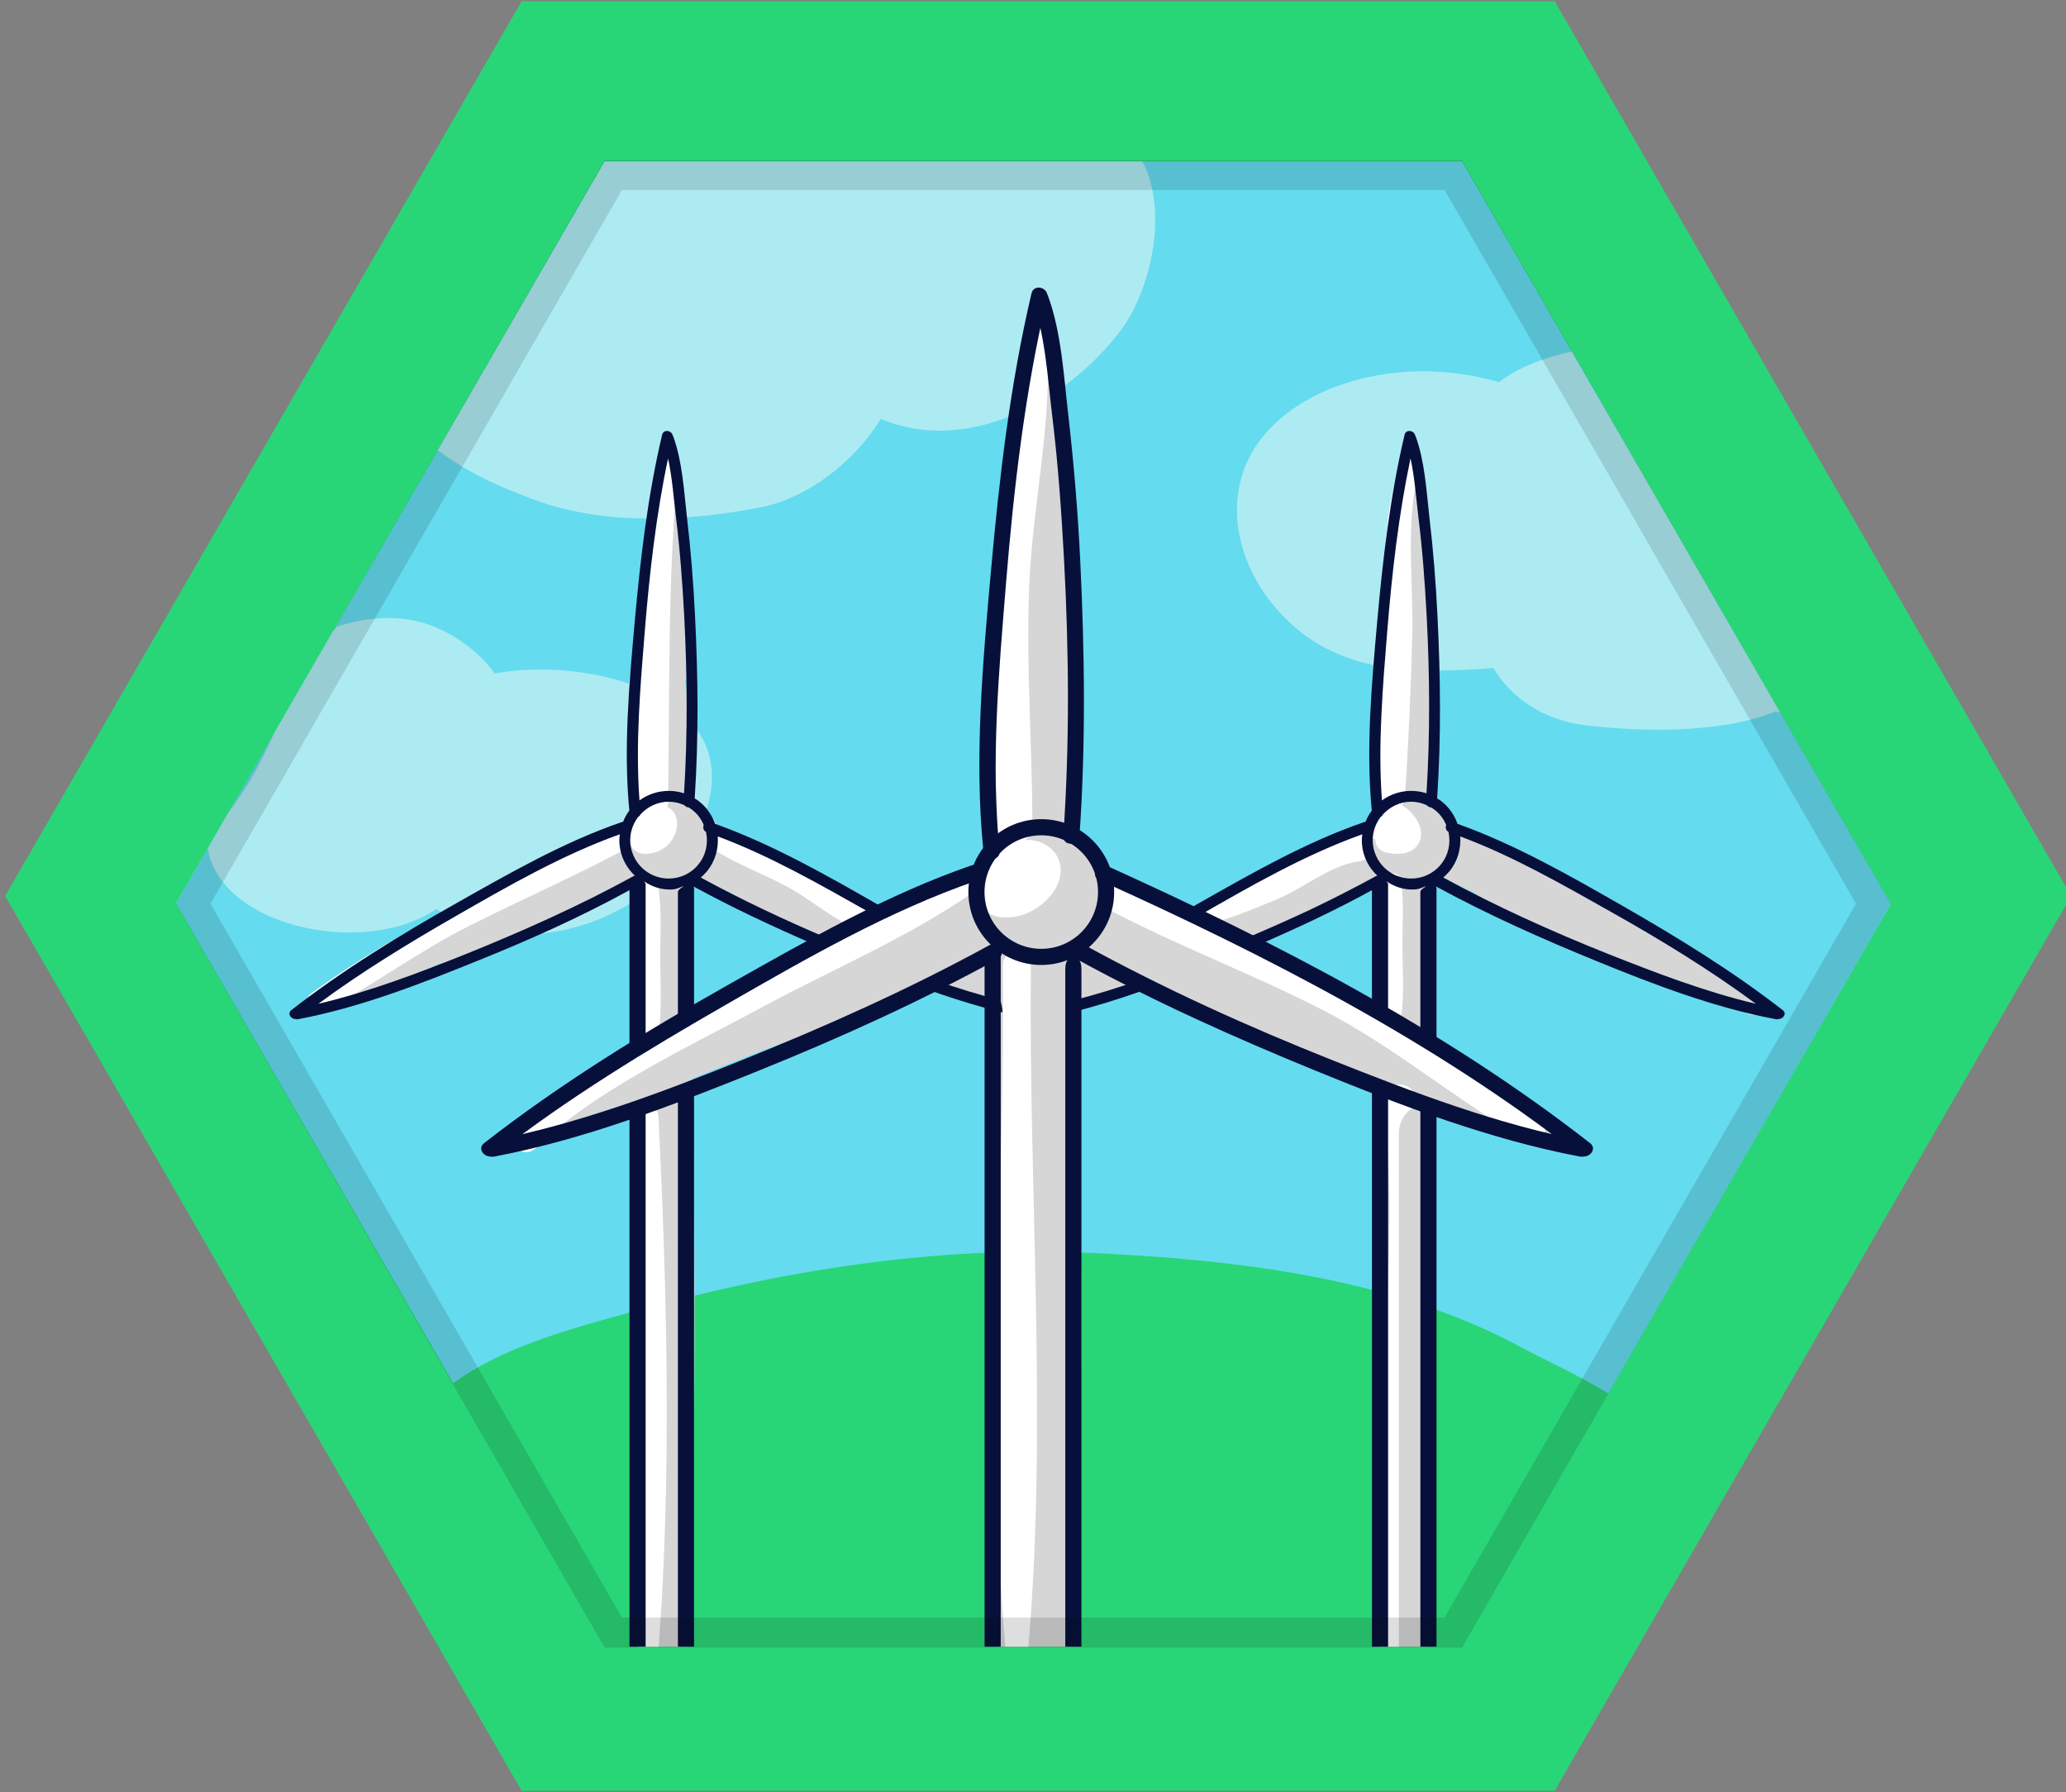 <?xml version="1.0" encoding="utf-8"?>
<!-- Generator: Adobe Illustrator 16.0.0, SVG Export Plug-In . SVG Version: 6.00 Build 0)  -->
<!DOCTYPE svg PUBLIC "-//W3C//DTD SVG 1.1//EN" "http://www.w3.org/Graphics/SVG/1.1/DTD/svg11.dtd">
<svg version="1.1" id="Layer_16" xmlns="http://www.w3.org/2000/svg" xmlns:xlink="http://www.w3.org/1999/xlink" x="0px" y="0px"
	 width="128px" height="111px" viewBox="0 0 128 111" enable-background="new 0 0 128 111" xml:space="preserve">
<rect x="0" y="0" width="128" height="111" fill="#808080" stroke="none"/>
<g>
	<polygon fill="#29D677" points="32.319,110.926 0.319,55.5 32.319,0.075 96.319,0.075 128.319,55.5 96.319,110.926 	"/>
	<g>
		<defs>
			<polygon id="XMLID_1_" points="117.144,56 90.586,102 37.461,102 31.441,91.572 31.322,91.327 31.262,91.204 31.202,91.087 
				10.904,55.949 37.461,10 90.586,10 			"/>
		</defs>
		<use xlink:href="#XMLID_1_"  overflow="visible" fill="#65DBEF"/>
		<clipPath id="XMLID_3_">
			<use xlink:href="#XMLID_1_"  overflow="visible"/>
		</clipPath>
		<path clip-path="url(#XMLID_3_)" fill="#ADEBF2" d="M69.112,8.113C67.592,7.074,65.174,6.86,64.1,8.75
			c-0.086,0.151-0.143,0.312-0.2,0.473c-0.164-0.052-0.331-0.095-0.502-0.108c-0.315-0.024-0.617-0.012-0.921-0.004
			c-0.172-0.023-0.35-0.033-0.527-0.043c-0.403-0.336-0.889-0.589-1.414-0.7c-1.258-0.267-2.443-0.137-3.577,0.221
			c-0.724-0.62-1.771-0.892-2.85-0.473c-0.229-1.016-1.024-1.876-2.292-1.971c-2.676-0.199-5.421,0.528-8.108,1.58
			c-0.292-0.863-1.052-1.542-2.049-1.791c-4.504-1.128-13.887,3.527-11.824,9.108c0.562,1.52,2.032,1.99,3.276,1.727
			c-0.277,0.244-0.555,0.489-0.821,0.738c-0.613,0.575-0.896,1.293-0.928,1.998c-0.782,0.545-1.545,1.1-2.291,1.607
			c-0.03,0.021-0.05,0.045-0.079,0.066c-1.073,0.082-2.011,0.172-2.634,0.343c-2.555,0.702-2.711,3.942-0.646,4.968
			c0.159,0.233,0.292,0.414,0.37,0.489c1.937,1.888,4.479,3.028,6.982,3.965c4.347,1.627,9.603,1.354,14.057,0.484
			c2.844-0.555,5.787-2.768,7.449-5.48c5.301,2.245,11.481-1.029,14.823-5.427C71.693,17.491,72.966,10.748,69.112,8.113z"/>
		<path clip-path="url(#XMLID_3_)" fill="#ADEBF2" d="M110.966,38.062c-0.415-0.437-0.845-0.862-1.293-1.272
			c-0.566-0.839-1.042-1.754-1.386-2.677c0.035-1.085-0.136-1.69-0.78-3.011c-0.398-0.818-1.178-1.243-1.993-1.318
			c-0.054-0.17-0.121-0.345-0.226-0.537c-0.409-0.755-1.282-1.166-2.15-1.187c-0.02-0.066-0.027-0.129-0.051-0.196
			c-0.125-0.363-0.29-0.676-0.489-0.948c0.006-0.036,0.012-0.072,0.016-0.108c0.613,0.174,1.225,0.334,1.902,0.283
			c1.507-0.113,2.567-1.624,2.085-3.077c-0.198-0.596-0.636-1.097-1.2-1.371c-0.188-0.091-2.52-0.343-2.327,0.159
			c-0.638-1.667,3.824-0.169,0.623-1.246c-0.415-0.139-0.93-0.172-1.354-0.219c-1.198-0.134-2.424-0.046-3.609,0.163
			c-1.929,0.34-4.225,0.907-5.86,2.17c-1.213-0.351-2.452-0.551-3.567-0.631c-3.66-0.262-7.914,0.755-10.547,3.424
			c-3.113,3.156-2.558,7.704,0.077,10.952c3.608,4.446,8.64,4.325,13.696,3.967c1.072,1.854,3.145,3.22,5.551,3.523
			c3.092,0.389,8.314,0.622,11.89-0.823c1.475,0.318,2.908-0.909,3.093-2.357C114.015,40.18,112.821,37.637,110.966,38.062z"/>
	</g>
	<path fill="#ADEBF2" d="M12.87,52.57c0.13,0.77,0.47,1.46,0.94,2.07c2.64,3.33,9.62,4.169,13.22,1.66
		c5.52,3.79,14.74,0.38,16.76-6.19c2.18-7.09-7.35-9.46-13.14-8.39c-0.46-0.64-1.07-1.27-1.84-1.83c-1.85-1.36-3.73-1.75-5.59-1.57
		c-0.8,0.07-1.59,0.25-2.38,0.5c-0.03,0.05-0.06,0.09-0.09,0.14c-0.04,0.05-0.09,0.11-0.13,0.16l-3.64,6.31
		c-0.25,0.53-0.49,1.04-0.73,1.52c-0.61,1.25-1.35,2.35-2.12,3.43L12.87,52.57z"/>
	<path fill="#29D677" d="M94.352,83.51c-8.048-4.374-17.724-5.482-26.738-5.899c-9.696-0.448-19.185,1.076-28.5,3.663
		c-4.456,1.238-12.088,3.107-13.905,7.986c-0.339,0.911,0.994,1.433,1.498,0.674c0.131-0.197,0.285-0.381,0.436-0.567
		c0.133,0.118,0.287,0.22,0.475,0.276c0.046,0.014,0.09,0.019,0.136,0.031c-0.181,0.697,0.352,1.572,1.146,1.495
		c0.768-0.074,1.528-0.181,2.287-0.295c-0.41,0.328-0.796,0.695-1.149,1.112c-0.488,0.575-0.054,1.541,0.605,1.738
		c0.173,0.052,0.356,0.089,0.535,0.132c-0.427,0.402-0.834,0.83-1.195,1.321c-0.351,0.478-0.089,1.36,0.447,1.591
		c0.144,0.062,0.289,0.112,0.435,0.163c0.002,0.022,0,0.043,0.004,0.065c0.119,0.825,1.067,0.821,1.482,0.281
		c0.162,0.021,0.323,0.039,0.486,0.05c-0.757,0.392-1.483,0.818-2.133,1.326c-0.705,0.551-0.324,1.762,0.483,1.966
		c0.347,0.088,0.692,0.139,1.038,0.196c-0.009,0.055-0.017,0.109-0.017,0.165c-0.06,0.01-0.12,0.021-0.18,0.031
		c-0.411,0.066-0.823,0.134-1.229,0.198c-1.348,0.215-1.233,2.568,0.121,2.374c0.104-0.015,0.083-0.034,0.083-0.05v0.004
		c2-0.207,2.833-0.388,4.138-0.553c0.058,0.486,0.496,0.919,1.146,0.953c2.125,0.111,4.347-0.076,6.507-0.361
		c0.034,0.549,0.431,1.041,1.166,1.002c2.648-0.14,5.853-0.378,8.9-0.975c0.945-0.112,1.896-0.223,2.841-0.337
		c-0.028,0.614,0.371,1.269,1.076,1.297c4.456,0.182,8.996-0.31,13.005-2.366c0.041-0.021,0.064-0.05,0.102-0.072
		c1.845,0.275,3.846,0.164,5.847-0.117c-0.36,0.41-0.687,0.857-0.966,1.354c-0.325,0.58,0.031,1.365,0.603,1.624
		c0.749,0.339,1.617,0.537,2.555,0.637c0.136,0.299,0.381,0.547,0.699,0.636c3.737,1.048,21.751-3.076,20.281-8.866
		c-0.023-0.091-0.06-0.171-0.089-0.257c0.666-0.195,1.33-0.398,1.992-0.617c1.114-0.367,1.007-2.248-0.219-2.351
		c-0.315-0.026-0.628-0.042-0.94-0.051c-0.063-0.326-0.174-0.614-0.318-0.877c0.318-0.444,0.396-1.027,0.012-1.425
		c0.796-0.111,1.237-1.107,0.868-1.78c0.666,0.646,1.216,1.321,1.577,2.022c0.4,0.777,1.785,0.563,1.903-0.316
		C104.213,87.819,97.053,84.979,94.352,83.51z M78.691,103.256c-0.26-0.016-0.509-0.042-0.751-0.078
		c0.438-0.425,0.945-0.796,1.502-1.119c0.053,0.023,0.099,0.053,0.158,0.068c0.004,0.001,0.01,0.002,0.014,0.003
		C79.264,102.498,78.96,102.874,78.691,103.256z M81.974,103.039c0.293-0.265,0.61-0.52,0.949-0.768
		c1.016-0.061,2.164-0.189,3.369-0.38C84.85,102.394,83.376,102.799,81.974,103.039z"/>
	<path fill="#D6D6D6" d="M109.057,61.649c-1.613-0.951-2.816-2.113-4.621-2.647c-0.043-0.013-0.086-0.028-0.129-0.041
		c-0.39-0.495-1.061-0.792-1.616-1.057c-1.212-0.577-2.278-1.427-3.485-2.02c-0.163-0.081-0.311-0.057-0.44,0.002
		c-1.063-0.963-2.367-1.588-3.68-2.262c-0.55-0.282-1.374-0.77-2.11-0.835c-0.922-0.568-1.899-1.04-2.966-1.213
		c-0.18-0.909-0.955-1.495-1.811-1.737c1.14-0.8,0.856-3.201,0.816-4.329c-0.004-0.117-0.002-0.247,0.003-0.385
		c-0.024-0.109-0.047-0.22-0.059-0.333c-0.189-1.816-0.131-3.636-0.125-5.458c0.001-0.18,0.024-0.345,0.062-0.5
		c-0.107-0.181-0.23-0.345-0.388-0.474c0.01-0.608,0.024-1.216,0.024-1.824c0-0.236-0.119-0.396-0.275-0.492
		c-0.051-2.487-0.513-4.979-0.224-7.472c0.092-0.793-1.136-0.845-1.232-0.061c-0.44,3.568-0.658,7.098-1.172,10.667
		c-0.3,2.081-0.062,4.292-0.165,6.401c-0.077,1.571-0.462,3.352,0.249,4.806c-0.132,0.127-0.256,0.262-0.369,0.404
		c-0.187,0.234-0.271,0.502-0.309,0.779c-0.158-0.1-0.361-0.132-0.601-0.026c-1.907,0.844-3.802,1.712-5.68,2.62
		c-0.78,0.377-1.758,0.785-2.595,1.325c-0.331,0.138-0.655,0.285-0.953,0.454c-0.644,0.252-1.277,0.509-1.912,0.764
		c-0.7-0.408-1.627-0.927-2.461-0.986c-0.212-0.111-0.428-0.215-0.637-0.333c-0.114-0.063-0.221-0.083-0.321-0.083
		c-0.521-0.253-1.053-0.485-1.616-0.655c0.091-0.771-0.204-1.57-1.104-2.288c-0.421-0.335-0.902-0.518-1.402-0.601
		c1.159-1.412,1.099-3.529,0.879-5.249c-0.598-4.687,0.635-9.443-0.049-14.051c-0.043-0.291-0.257-0.539-0.525-0.649
		c-0.019-0.35-0.043-0.701-0.095-1.053c-0.014-0.095-0.044-0.178-0.082-0.252c0.044-1.668-0.306-3.392-0.654-5.006
		c0.038-1.494,0.141-2.987,0.028-4.478c-0.059-0.778-1.118-0.699-1.179,0.042c-0.067,0.814-0.141,1.624-0.212,2.435
		c-0.147,0.428-0.288,0.856-0.42,1.285c-0.348,0.35-0.495,0.879-0.572,1.479c-0.043,0.332-0.063,0.679-0.082,1.026
		c-0.421,1.991-0.576,3.992-0.229,6.018c-0.881,2.723-1.759,7.444-0.798,9.649c-0.395,2.351-0.61,4.702-0.29,7.007
		c-0.295,0.688-0.257,1.492,0.382,2.189c0.119,0.129,0.25,0.236,0.387,0.329c-0.093,0.078-0.196,0.15-0.284,0.228
		c-0.005,0.004-0.006,0.01-0.011,0.014c-0.657,0.396-1.179,1.01-1.463,1.722c-0.056-0.006-0.116-0.005-0.181,0.011
		c-0.728,0.181-1.385,0.496-2.031,0.844c-0.031,0.01-0.063,0.021-0.094,0.031c-0.086,0.029-0.151,0.075-0.204,0.129
		c-0.039,0.021-0.078,0.041-0.116,0.063c-0.904,0.409-1.809,0.773-2.705,1.158c-1.46-0.969-3.344-1.618-4.749-2.219
		c-0.114-0.049-0.221-0.05-0.324-0.033c-1.367-0.824-2.841-1.546-4.333-2.092c-0.183-0.105-0.368-0.205-0.546-0.308
		c-0.218-0.126-0.442-0.235-0.666-0.343c-0.05-0.512-0.248-0.993-0.686-1.316c-0.249-0.184-0.511-0.292-0.778-0.368
		c-0.205-0.215-0.467-0.382-0.777-0.461c-0.006-0.001-0.012-0.001-0.018-0.002c-0.019-0.021-0.04-0.035-0.059-0.055
		c0.172-0.294,0.296-0.639,0.391-1.012c0.06-0.062,0.109-0.138,0.128-0.239c0.042-0.222,0.045-0.439,0.033-0.655
		c0.202-1.816-0.141-4.025-0.315-5.4c1.118-2.577,0.231-6.126-0.271-8.679c-0.007-0.036-0.026-0.063-0.038-0.094
		c0.041-0.184,0.071-0.368,0.124-0.553c0.322-1.127,0.086-3.07-0.313-4.192c-0.208-0.583-1.147-0.402-1.076,0.229
		c0.252,2.224-0.731,4.136-0.656,6.209c-0.598,1.971-0.461,4.047-1.03,6.029c-0.748,2.6,0.344,5.343,0.007,7.927
		c-0.043,0.331,0.133,0.597,0.378,0.746c-0.122,0.211-0.193,0.455-0.21,0.707c-0.24,0.217-0.409,0.502-0.492,0.834
		c-2.904,0.831-5.701,2.365-8.351,3.787c-1.219,0.655-2.416,1.372-3.583,2.119c-0.534,0.254-1.052,0.535-1.541,0.87
		c-0.844,0.446-1.729,0.916-2.356,1.485c-0.096,0.087-0.16,0.184-0.203,0.286c-1.086,0.535-2.158,1.095-3.185,1.725
		c-0.625,0.383-0.209,1.287,0.487,1.031c2.409-0.887,4.784-1.895,7.128-2.97c0.143,0.072,0.315,0.089,0.471,0.049
		c0.157-0.041,0.336-0.13,0.509-0.229c0.09,0.009,0.184,0.008,0.285-0.03c1.707-0.646,3.313-1.435,4.963-2.211
		c1.337-0.63,3.043-1.109,4.247-2.018c0.489-0.151,1.042-0.54,1.534-0.691c0.091-0.028,0.185-0.049,0.277-0.074
		c0,0.003-0.002,0.005-0.002,0.008c-0.006,0.062,0,0.125,0.003,0.188c-0.081,0.156-0.141,0.331-0.164,0.531
		c-0.031,0.264,0.025,0.549,0.14,0.812c-0.008,0.063-0.021,0.123-0.023,0.191c-0.078,2.886-0.133,5.784-0.187,8.683
		c-0.777,0.537-1.493,1.099-2.081,1.628c-0.493,0.292-0.973,0.604-1.436,0.948c-1.098,0.62-1.954,1.501-3.068,2.175
		c-0.551,0.333-0.056,1.186,0.505,0.863c1.857-1.068,3.981-1.551,6.016-2.237c-0.167,11.158-0.132,22.368,0.227,33.467
		c0.003,0.099,0.019,0.188,0.035,0.276h3.084c0.031-0.122,0.053-0.25,0.059-0.39c0.441-11.523,0.448-23.198,0.227-34.793
		c2.277-0.938,4.569-1.834,6.881-2.697c2.619-0.978,5.221-2.009,7.784-3.126c0.09-0.039,0.186-0.078,0.277-0.117
		c0.03,0.016,0.047,0.037,0.08,0.05c0.734,0.28,1.516,0.485,2.304,0.662c0.275,0.279,0.758,0.351,1.206,0.372
		c0.054,0.887,0.167,1.775,0.235,2.622c0.009,0.115,0.064,0.207,0.134,0.286c-0.058,12.207-0.047,24.412-0.059,36.62
		c0,0.188,0.025,0.356,0.067,0.511h4.653c0.113-0.254,0.166-0.547,0.126-0.88c0.504-12.685,0.571-25.737-0.044-38.416
		c-0.016-0.332-0.109-0.603-0.235-0.839c0.005,0.001,0.009,0.005,0.015,0.006c0.757,0.168,1.576-0.037,2.347-0.346
		c0.707-0.196,1.377-0.49,1.99-0.848c0.725,0.326,1.464,0.619,2.209,0.899c0.818,0.438,1.736,0.774,2.538,1.177
		c1.016,0.51,2.532,1.837,3.743,1.697c2.028,0.973,4.097,1.839,6.173,2.393c-0.005,11.583,0.083,23.167,0.083,34.743
		c0,0.152,0.022,0.287,0.055,0.413h2.969c0.102-0.213,0.162-0.456,0.162-0.732c0.001-11.021,0.067-22.052,0.072-33.08
		c0.563,0.246,1.142,0.476,1.728,0.674c1.207,0.609,2.414,1.224,3.748,1.523c0.209,0.047,0.377-0.003,0.505-0.104
		c0.042,0.048,0.093,0.09,0.155,0.123c0.14,0.078,0.28,0.156,0.42,0.234c0.302,0.177,0.604,0.004,0.752-0.257
		c0.236-0.246,0.312-0.671,0.066-0.94c-0.67-0.735-1.747-0.979-2.635-1.385c-0.318-0.146-0.639-0.27-0.958-0.401
		c-0.013-0.109-0.051-0.216-0.138-0.305c-0.135-0.139-0.26-0.257-0.389-0.375c0.028-0.216-0.028-0.434-0.236-0.566
		c-0.993-0.633-2.001-1.215-3.019-1.771c-0.004-3.437-0.012-6.873-0.035-10.309c0.139-0.069,0.265-0.15,0.385-0.235
		c0.717,0.454,1.464,0.821,2.224,1.156c0.256,0.191,0.519,0.369,0.785,0.533c0.064,0.082,0.152,0.153,0.279,0.204
		c0.048,0.02,0.098,0.036,0.146,0.056c0.629,0.345,1.292,0.626,2.001,0.851c0.045,0.015,0.085,0.01,0.129,0.018
		c1.058,0.647,2.113,1.234,3.31,1.497c0.548,0.234,1.1,0.461,1.655,0.679c0.815,0.404,1.639,0.777,2.516,0.959
		c0.012,0.178,0.08,0.354,0.221,0.476c0.924,0.805,2.229,0.947,3.399,1.068c0.07,0.007,0.13-0.005,0.19-0.017
		c0.287,0.09,0.578,0.152,0.877,0.178c0.509,0.379,1.011,0.779,1.51,1.038C109.029,63.188,109.843,62.114,109.057,61.649z
		 M51.4,58.453c-0.343,0.066-0.68,0.146-1.008,0.285c-0.421,0.179-0.636,0.523-0.802,0.914c-1.169,0.472-2.001,0.993-2.939,1.673
		c-0.238,0.136-0.583,0.272-0.822,0.408c-0.534,0.214-1.106,0.464-1.611,0.745c-0.44,0.117-0.918,0.284-1.373,0.471
		c-0.05-2.164-0.12-4.324-0.183-6.479c-0.008-0.271-0.081-0.507-0.185-0.714c0.017-0.066,0.032-0.129,0.041-0.2
		c0.019-0.163,0.016-0.334-0.023-0.503c0.144-0.142,0.265-0.31,0.354-0.496c0.053-0.022,0.096-0.059,0.146-0.086
		c0.741,0.244,1.474,0.51,2.199,0.804c0.448,0.279,0.903,0.54,1.369,0.775c1.565,0.965,3.41,2.009,5.158,2.286
		C51.599,58.364,51.493,58.404,51.4,58.453z M61.523,59.769c-0.281-0.035-0.562-0.075-0.842-0.116
		c0.133,0.022,0.282-0.013,0.423-0.132c0.219-0.187,0.432-0.38,0.646-0.572C61.648,59.216,61.579,59.49,61.523,59.769z
		 M66.963,59.735c-0.224,0.09-0.448,0.179-0.67,0.273c-0.005-0.01-0.006-0.021-0.011-0.03c-0.017-0.031-0.039-0.06-0.057-0.09
		C66.222,59.595,66.207,59.3,66.167,59c-0.021-0.161-0.109-0.287-0.224-0.372c0.141-0.069,0.264-0.168,0.395-0.254
		c0.225,0.115,0.45,0.229,0.671,0.35c-0.112,0.238-0.149,0.442-0.136,0.729C66.879,59.559,66.921,59.647,66.963,59.735z
		 M85.336,62.771c-1.493-0.761-3.059-1.396-4.573-2.094c-0.05-0.023-0.095-0.023-0.142-0.034c-1.007-0.951-2.222-1.667-3.559-2.228
		c1.283-0.406,2.528-1.033,3.755-1.54c1.54-0.635,3.055-1.318,4.551-2.049C85.348,57.476,85.342,60.123,85.336,62.771z"/>
	<path fill="#FFFFFF" d="M63.58,52.024c-0.028,0-0.054,0.013-0.081,0.014c0.265-0.173,0.462-0.451,0.462-0.862
		c0-4.943-0.39-9.819-0.201-14.789c0.195-5.155,1.504-10.423,1.092-15.562c-0.056-0.697-0.988-0.716-1.078-0.025
		c-0.802,6.176-1.504,12.363-2.337,18.531c-0.54,3.996,0.353,7.911,0.353,11.869c0,0.642,0.456,0.969,0.948,1.018
		c-0.167,0.068-0.334,0.137-0.485,0.237c-0.409,0.202-0.782,0.489-1.064,0.795c-0.429,0.465-0.69,1.037-0.72,1.621
		c0.083-0.508-0.379-1.048-0.986-0.741c-1.712,0.866-3.491,1.685-5.278,2.509c-0.065-0.221-0.213-0.419-0.482-0.521
		c-1.603-0.609-2.95-1.787-4.434-2.63c-1.42-0.807-3.021-1.5-4.576-1.996c-0.642-0.205-1.154,0.671-0.563,1.07
		c1.529,1.031,3.319,1.611,4.917,2.531c1.253,0.721,2.315,1.639,3.607,2.258c-3.236,1.507-6.453,3.087-9.314,5.074
		c-0.784,0.544-1.659,1.055-2.573,1.557c0.014-0.041,0.035-0.078,0.04-0.124c0.177-1.446,0.088-2.933,0.081-4.389
		c-0.009-1.543,0.115-3.146-0.147-4.67c-0.107-0.623-1.06-0.795-1.175-0.08c-0.245,1.527-0.148,3.122-0.158,4.668
		c-0.009,1.526-0.091,3.075,0.096,4.592c0.034,0.276,0.195,0.423,0.391,0.477c-2.938,1.57-6.121,3.134-8.022,5.467
		c-0.729,0.894,0.543,1.963,1.343,1.158c3.423-3.441,9.693-6.378,13.892-8.646c4.347-2.349,8.942-4.267,13.019-7.063
		c0.181-0.124,0.281-0.288,0.319-0.458c-0.013,0.393,0.078,0.79,0.304,1.163c0.584,0.963,1.971,0.864,2.854,0.491
		c0.988-0.417,1.979-1.368,2.085-2.481C65.824,52.837,64.747,52,63.58,52.024z"/>
	<path fill="#FFFFFF" d="M41.342,49.995c0.018-0.072,0.047-0.136,0.049-0.22c0.11-6.856-0.048-13.835,0.61-20.649
		c0.072-0.75-0.959-0.814-1.126-0.126c-0.647,2.665-0.467,5.447-0.875,8.163c-0.621,4.146-0.433,8.381-0.516,12.563
		c-0.004,0.214,0.064,0.38,0.158,0.522c-0.225,0.149-0.393,0.363-0.44,0.674c-0.001,0.009,0.002,0.018,0.001,0.027
		c-0.012,0.025-0.02,0.053-0.031,0.079c-0.08,0.005-0.163,0.021-0.246,0.059c-6.764,3.042-13.641,6.058-19.654,10.461
		c-0.655,0.479,0.125,1.514,0.81,1.136c3.1-1.713,5.99-3.841,9.154-5.418c3.272-1.63,6.659-3.131,9.876-4.859
		c0.158,0.275,0.46,0.469,0.778,0.48c1.119,0.042,2.102-0.803,2.058-1.963C41.934,50.527,41.71,50.138,41.342,49.995z"/>
	<path fill="#FFFFFF" d="M40.806,102c0.82-10.754,0.514-22.083-0.01-32.849c-0.04-0.818-1.219-0.772-1.258,0.031
		C39.015,79.951,38.734,91.241,39.525,102H40.806z"/>
	<path fill="#FFFFFF" d="M62.283,102h1.431c1.19-13.89,0.013-28.192,0.153-42.123c0.011-1.119-1.743-1.202-1.732-0.086
		C62.261,73.754,61.106,88.079,62.283,102z"/>
	<path fill="#FFFFFF" d="M95.408,69.27c-3.211-1.854-6.203-4.055-9.313-6.076c0.326,0.074,0.715-0.088,0.756-0.494
		c0.128-1.273,0.056-2.552,0.037-3.83c-0.021-1.435,0.115-2.874-0.082-4.299c-0.085-0.615-1.018-0.679-1.107-0.034
		c-0.177,1.279-0.101,2.576-0.089,3.864c0.014,1.436-0.111,2.876,0.04,4.307c0.012,0.113,0.058,0.2,0.114,0.275
		c-0.504-0.324-1.002-0.657-1.515-0.968c-4.678-2.836-9.993-4.682-14.96-6.945c-0.737-0.536-1.548,0.769-0.744,1.196
		c4.4,2.337,9.076,4.061,13.498,6.345c4.429,2.288,8.245,5.586,12.563,8.059C95.404,71.124,96.205,69.73,95.408,69.27z"/>
	<path fill="#FFFFFF" d="M87.656,50.6c-0.225-0.302-0.501-0.555-0.817-0.722c0.108-0.13,0.185-0.304,0.201-0.535
		c0.229-3.278,0.368-6.578,0.457-9.862c0.098-3.573-0.474-7.086,0.452-10.604c0.156-0.594-0.759-0.958-1.015-0.385
		c-1.164,2.604-1.087,5.472-1.1,8.278c-0.019,4.136-0.274,8.292-0.533,12.419c-0.071,0.259-0.011,0.479,0.128,0.644
		c-0.456,0.299-0.624,0.971-0.634,1.479c-0.007,0.306,0.16,0.552,0.41,0.697c0.02,0.407,0.272,0.704,0.686,0.796
		c0.66,0.147,1.485,0.155,1.93-0.45C88.218,51.817,88.024,51.095,87.656,50.6z"/>
	<path fill="#FFFFFF" d="M84.096,51.655c-1.531,0.247-2.749,1.045-4.049,1.848c-1.823,1.126-3.93,1.592-5.752,2.687
		c-0.511,0.307-0.117,1.216,0.453,1.078c1.493-0.361,2.936-0.973,4.355-1.559c1.701-0.702,3.29-2.116,5.135-2.364
		C85.325,53.198,85.169,51.482,84.096,51.655z"/>
	<path fill="#FFFFFF" d="M85.822,85.694c-0.001,5.425-0.195,10.889,0.159,16.306h0.686V70.25c0-0.788,0.375-1.332,0.894-1.639
		c0.022-0.153,0.037-0.309,0.061-0.462c0.199-1.316-2.201-1.345-1.963,0.217C86.511,73.954,85.823,80.058,85.822,85.694z"/>
	<g>
		<path fill="#07103A" d="M62,102V59h-1c0,0,0,0.7,0,1.93V102H62z"/>
	</g>
	<g>
		<path fill="#07103A" d="M67,60v1.83c0,0.01,0,0.01,0,0.02V102h-1V61.98C66,60.72,66,60,66,60C66,59,67,59,67,60z"/>
	</g>
	<circle fill="none" stroke="#07103A" stroke-miterlimit="10" cx="64.512" cy="55.257" r="4.016"/>
	<g>
		<path fill="#07103A" d="M68.097,54.507c10.367,4.693,20.704,9.98,29.717,17.015c0.502,0.392,1.215-0.311,0.707-0.707
			c-9.087-7.092-19.463-12.438-29.92-17.171C68.019,53.38,67.51,54.241,68.097,54.507L68.097,54.507z"/>
	</g>
	<g>
		<path fill="#07103A" d="M98.154,70.678c-5.361-1.017-10.563-3.002-15.619-5.012c-5.239-2.083-10.408-4.423-15.354-7.134
			c-0.565-0.311-1.07,0.554-0.504,0.863c4.8,2.632,9.808,4.876,14.873,6.944c5.264,2.15,10.734,4.239,16.339,5.303
			C98.519,71.762,98.787,70.798,98.154,70.678L98.154,70.678z"/>
	</g>
	<g>
		<path fill="#07103A" d="M60.225,53.593c-5.244,1.799-10.233,4.662-15.044,7.373c-5.249,2.957-10.44,6.138-15.195,9.849
			c-0.508,0.396,0.205,1.099,0.707,0.707c4.49-3.504,9.396-6.481,14.329-9.314c4.919-2.826,10.084-5.802,15.469-7.65
			C61.097,54.349,60.836,53.383,60.225,53.593L60.225,53.593z"/>
	</g>
	<g>
		<path fill="#07103A" d="M30.617,71.643c5.613-1.065,11.058-3.175,16.339-5.303c5.072-2.044,10.077-4.314,14.873-6.944
			c0.565-0.31,0.061-1.174-0.505-0.863c-4.951,2.714-10.121,5.024-15.354,7.134c-5.04,2.031-10.265,3.996-15.619,5.012
			C29.718,70.798,29.987,71.762,30.617,71.643L30.617,71.643z"/>
	</g>
	<g>
		<path fill="#07103A" d="M61.928,52.721c-0.554-5.47-0.041-11.16,0.403-16.619c0.482-5.917,1.178-11.877,2.54-17.664
			c0.148-0.627-0.816-0.894-0.964-0.266c-1.325,5.629-1.994,11.417-2.51,17.169c-0.511,5.695-1.047,11.669-0.469,17.38
			C60.992,53.356,61.993,53.362,61.928,52.721L61.928,52.721z"/>
	</g>
	<g>
		<path fill="#07103A" d="M63.958,18.573c0.805,2.175,0.948,4.854,1.228,7.138c0.366,2.992,0.579,6.002,0.74,9.011
			c0.304,5.674,0.348,11.39-0.047,17.06c-0.045,0.644,0.955,0.64,1,0c0.396-5.675,0.324-11.38,0.047-17.06
			c-0.146-3.011-0.395-6.017-0.74-9.011c-0.276-2.393-0.426-5.14-1.264-7.403C64.701,17.708,63.734,17.967,63.958,18.573
			L63.958,18.573z"/>
	</g>
	<g>
		<path fill="none" d="M87.43,48.985c0.325,0,0.646,0.057,0.952,0.158c0.229-3.66,0.2-7.345,0.004-11.004
			c-0.108-2.037-0.253-4.075-0.501-6.101c-0.142-1.152-0.231-2.454-0.494-3.651c-0.738,3.516-1.147,7.112-1.438,10.687
			c-0.281,3.449-0.594,7.031-0.331,10.506C86.14,49.198,86.768,48.985,87.43,48.985z"/>
		<path fill="none" d="M89.74,51.534c-0.166-0.097-0.202-0.287-0.141-0.438c-0.149-0.344-0.37-0.66-0.682-0.91
			c-0.082-0.064-0.168-0.119-0.256-0.172c-0.104-0.002-0.199-0.049-0.256-0.134c-0.305-0.139-0.633-0.218-0.977-0.218
			c-0.682,0-1.313,0.294-1.765,0.797c-0.022,0.068-0.069,0.113-0.127,0.145c-0.371,0.487-0.544,1.086-0.477,1.697
			c0.069,0.632,0.381,1.199,0.876,1.598c0.428,0.343,0.942,0.523,1.489,0.523c0.726,0,1.403-0.324,1.857-0.891
			C89.753,52.948,89.89,52.213,89.74,51.534z"/>
		<path fill="none" d="M84.398,51.682c-3.534,1.257-6.93,3.206-10.165,5.065c-2.915,1.674-5.804,3.438-8.517,5.433
			c3.131-0.735,6.193-1.896,9.159-3.091c3.543-1.429,7.043-2.993,10.395-4.83c0.019-0.011,0.037-0.011,0.056-0.017
			c-0.521-0.497-0.858-1.145-0.938-1.867C84.363,52.141,84.372,51.91,84.398,51.682z"/>
		<path fill="none" d="M90.468,51.814c0.055,0.746-0.152,1.514-0.655,2.141c-0.119,0.148-0.252,0.279-0.393,0.401
			c3.293,1.793,6.728,3.348,10.21,4.732c2.976,1.183,6.026,2.352,9.157,3.09c-2.847-2.1-5.89-3.956-8.964-5.688
			C96.824,54.801,93.716,53.02,90.468,51.814z"/>
		<path fill="#07103A" d="M86,67.73V102h-1V67.47C85.34,67.53,85.67,67.62,86,67.73z"/>
		<path fill="#07103A" d="M110.45,62.57c-3.09-2.4-6.44-4.46-9.84-6.41c-3.28-1.88-6.721-3.85-10.311-5.13
			c-0.18-0.52-0.5-1-0.96-1.37c-0.09-0.08-0.189-0.14-0.3-0.2c0.25-3.77,0.21-7.55,0.02-11.32c-0.1-2.04-0.26-4.07-0.5-6.1
			c-0.18-1.62-0.29-3.48-0.85-5.01c-0.01-0.02-0.02-0.04-0.03-0.05c-0.06-0.32-0.569-0.42-0.66-0.04
			c-0.899,3.81-1.35,7.72-1.699,11.62c-0.34,3.82-0.7,7.82-0.33,11.65c-0.16,0.21-0.29,0.45-0.391,0.7c-0.02,0-0.05,0-0.069,0.01
			c-3.55,1.21-6.931,3.15-10.19,4.99c-0.32,0.18-0.64,0.37-0.96,0.55c0.24,0.12,0.48,0.24,0.72,0.37
			c0.04-0.03,0.091-0.061,0.131-0.08c3.239-1.86,6.63-3.81,10.17-5.07c-0.03,0.23-0.04,0.46-0.011,0.7
			c0.08,0.72,0.42,1.37,0.94,1.86c-0.021,0.01-0.04,0.01-0.061,0.02c-0.67,0.36-1.34,0.72-2.01,1.06
			c-0.609,0.31-1.21,0.61-1.819,0.9c-0.101,0.05-0.21,0.09-0.311,0.15c-1.35,0.63-2.71,1.229-4.08,1.82
			c0.26,0.13,0.5,0.26,0.75,0.409c2.47-1.06,4.91-2.199,7.2-3.459v7.27c0.34,0.21,0.67,0.42,1,0.63v-8.3c0-0.04-0.09-0.09-0.09-0.14
			c0.49,0.32,1,0.5,1.59,0.5c0.38,0,0.5-0.08,0.85-0.21c-0.06,0.08-0.35,0.2-0.35,0.36c0,0,0,3.65,0,8.98
			c0.33,0.13,0.67,0.289,1,0.439v-9.42c0-0.14,0.02-0.25-0.03-0.34c3.21,1.75,6.58,3.25,9.96,4.63c3.57,1.46,7.29,2.88,11.08,3.59
			c0.061,0.021,0.12,0.01,0.17-0.01C110.47,63.13,110.73,62.79,110.45,62.57z M85.95,39.07c0.29-3.57,0.7-7.17,1.439-10.68
			c0.261,1.2,0.351,2.5,0.49,3.65c0.25,2.02,0.4,4.06,0.51,6.1c0.19,3.66,0.221,7.34-0.01,11c-0.3-0.1-0.63-0.15-0.95-0.15
			c-0.66,0-1.29,0.21-1.81,0.59C85.36,46.11,85.67,42.52,85.95,39.07z M87.43,54.42c-0.55,0-1.06-0.18-1.489-0.52
			c-0.5-0.4-0.811-0.97-0.881-1.6c-0.069-0.61,0.11-1.21,0.48-1.7c0.06-0.03,0.1-0.07,0.13-0.14c0.45-0.5,1.08-0.8,1.76-0.8
			c0.34,0,0.67,0.08,0.98,0.22c0.05,0.08,0.149,0.13,0.25,0.13c0.09,0.06,0.18,0.11,0.26,0.18c0.311,0.25,0.53,0.56,0.68,0.91
			c-0.06,0.15-0.029,0.34,0.141,0.43c0.149,0.68,0.01,1.42-0.46,2C88.83,54.1,88.15,54.42,87.43,54.42z M99.63,59.09
			c-3.479-1.39-6.92-2.939-10.21-4.73c0.14-0.13,0.271-0.26,0.39-0.4c0.511-0.63,0.71-1.4,0.66-2.15
			c3.25,1.21,6.351,2.99,9.351,4.68c3.08,1.729,6.12,3.59,8.97,5.689C105.66,61.44,102.61,60.27,99.63,59.09z"/>
		<path fill="#07103A" d="M66.512,62.677c1.654-0.42,3.285-0.948,4.894-1.535c-0.26-0.143-0.519-0.29-0.778-0.434
			c-1.337,0.472-2.691,0.886-4.058,1.241C66.549,62.191,66.532,62.435,66.512,62.677z"/>
		<path fill="#07103A" d="M89,68.5V102h-1V68.53C88.36,68.62,88.7,68.6,89,68.5z"/>
	</g>
	<g>
		<path fill="none" d="M41.43,48.985c0.325,0,0.646,0.057,0.952,0.158c0.229-3.66,0.2-7.345,0.004-11.004
			c-0.108-2.037-0.253-4.075-0.501-6.101c-0.142-1.152-0.231-2.454-0.494-3.651c-0.738,3.516-1.147,7.112-1.438,10.687
			c-0.281,3.449-0.594,7.031-0.331,10.506C40.14,49.198,40.768,48.985,41.43,48.985z"/>
		<path fill="none" d="M43.74,51.534c-0.166-0.097-0.202-0.287-0.141-0.438c-0.149-0.344-0.37-0.66-0.682-0.91
			c-0.082-0.064-0.168-0.119-0.256-0.172c-0.104-0.002-0.199-0.049-0.256-0.134c-0.305-0.139-0.633-0.218-0.977-0.218
			c-0.682,0-1.313,0.294-1.765,0.797c-0.022,0.068-0.069,0.113-0.127,0.145c-0.371,0.487-0.544,1.086-0.477,1.697
			c0.069,0.632,0.381,1.199,0.876,1.598c0.428,0.343,0.942,0.523,1.489,0.523c0.726,0,1.403-0.324,1.857-0.891
			C43.753,52.948,43.89,52.213,43.74,51.534z"/>
		<path fill="none" d="M38.398,51.682c-3.534,1.257-6.93,3.206-10.165,5.065c-2.915,1.674-5.804,3.438-8.517,5.433
			c3.131-0.735,6.193-1.896,9.159-3.091c3.543-1.429,7.043-2.993,10.395-4.83c0.019-0.011,0.037-0.011,0.056-0.017
			c-0.521-0.497-0.858-1.145-0.938-1.867C38.363,52.141,38.372,51.91,38.398,51.682z"/>
		<path fill="none" d="M61.857,61.519c-0.711-0.5-1.429-0.991-2.157-1.468c-0.509,0.301-1.051,0.53-1.613,0.727
			c1.282,0.448,2.58,0.843,3.89,1.183C61.943,61.812,61.9,61.665,61.857,61.519z"/>
		<path fill="none" d="M54.229,56.725c-0.135-0.076-0.27-0.157-0.405-0.233c-2.999-1.69-6.107-3.472-9.355-4.677
			c0.055,0.746-0.152,1.514-0.655,2.141c-0.119,0.148-0.252,0.279-0.393,0.401c2.54,1.383,5.166,2.622,7.832,3.753
			C52.218,57.576,53.212,57.119,54.229,56.725z"/>
		<path fill="#07103A" d="M62.097,62.5c-0.023-0.123-0.045-0.245-0.072-0.367c-0.013-0.058-0.033-0.114-0.047-0.173
			c-1.31-0.34-2.608-0.734-3.89-1.183c-0.356,0.124-0.719,0.24-1.084,0.353c1.675,0.609,3.376,1.155,5.096,1.582
			C62.102,62.64,62.092,62.572,62.097,62.5z"/>
		<path fill="#07103A" d="M40,68.81V102h-1V68.82C39.32,68.92,39.67,68.93,40,68.81z"/>
		<path fill="#07103A" d="M43,67.31V102h-1V67.81C42.33,67.63,42.66,67.46,43,67.31z"/>
		<path fill="#07103A" d="M54.61,56.16c-3.28-1.88-6.72-3.85-10.31-5.13c-0.18-0.52-0.5-1-0.96-1.37c-0.09-0.08-0.19-0.14-0.3-0.2
			c0.25-3.77,0.21-7.55,0.02-11.32c-0.1-2.04-0.26-4.07-0.5-6.1c-0.18-1.62-0.29-3.48-0.85-5.01c-0.01-0.02-0.02-0.04-0.03-0.05
			c-0.06-0.32-0.57-0.42-0.66-0.04c-0.9,3.81-1.35,7.72-1.7,11.62c-0.34,3.82-0.7,7.82-0.33,11.65c-0.16,0.21-0.29,0.45-0.39,0.7
			c-0.02,0-0.05,0-0.07,0.01c-3.55,1.21-6.93,3.15-10.19,4.99c-3.55,2-7.07,4.149-10.29,6.66c-0.27,0.22-0.02,0.56,0.26,0.55
			c0.06,0.02,0.11,0.03,0.17,0.01c3.8-0.72,7.46-2.14,11.04-3.59c3.24-1.3,6.48-2.75,9.48-4.4v9.79c0.35-0.13,0.68-0.279,1-0.43
			v-9.76c0-0.04-0.09-0.09-0.09-0.14c0.49,0.32,1,0.5,1.59,0.5c0.38,0,0.5-0.08,0.85-0.21c-0.06,0.08-0.35,0.2-0.35,0.36
			c0,0,0,3.34,0,8.3c0.33-0.14,0.66-0.27,1-0.38v-7.92c0-0.14,0.02-0.25-0.03-0.34c2.45,1.34,4.99,2.52,7.55,3.63
			c0.25-0.15,0.49-0.3,0.73-0.43c-2.66-1.13-5.29-2.37-7.83-3.75c0.14-0.13,0.27-0.26,0.39-0.4c0.51-0.63,0.71-1.4,0.66-2.15
			c3.25,1.21,6.35,2.99,9.35,4.68c0.14,0.08,0.27,0.16,0.41,0.229c0.27-0.1,0.55-0.2,0.82-0.3C54.91,56.33,54.76,56.25,54.61,56.16z
			 M39.95,39.07c0.29-3.57,0.7-7.17,1.44-10.68c0.26,1.2,0.35,2.5,0.49,3.65c0.25,2.02,0.4,4.06,0.51,6.1
			c0.19,3.66,0.22,7.34-0.01,11c-0.3-0.1-0.63-0.15-0.95-0.15c-0.66,0-1.29,0.21-1.81,0.59C39.36,46.11,39.67,42.52,39.95,39.07z
			 M39.27,54.26c-3.35,1.84-6.85,3.4-10.39,4.83c-2.97,1.19-6.03,2.351-9.16,3.09c2.71-2,5.6-3.76,8.51-5.43
			c3.24-1.86,6.63-3.81,10.17-5.07c-0.03,0.23-0.04,0.46-0.01,0.7c0.08,0.72,0.42,1.37,0.94,1.86
			C39.31,54.25,39.29,54.25,39.27,54.26z M43.28,53.53c-0.45,0.57-1.13,0.89-1.85,0.89c-0.55,0-1.06-0.18-1.49-0.52
			c-0.5-0.4-0.81-0.97-0.88-1.6c-0.07-0.61,0.11-1.21,0.48-1.7c0.06-0.03,0.1-0.07,0.13-0.14c0.45-0.5,1.08-0.8,1.76-0.8
			c0.34,0,0.67,0.08,0.98,0.22c0.05,0.08,0.15,0.13,0.25,0.13c0.09,0.06,0.18,0.11,0.26,0.18c0.31,0.25,0.53,0.56,0.68,0.91
			c-0.06,0.15-0.03,0.34,0.14,0.43C43.89,52.21,43.75,52.95,43.28,53.53z"/>
	</g>
	<g opacity="0.13">
		<path d="M90.58,9.91H37.46L20.62,39.12l-3.64,6.31l-2.85,4.95l-1.26,2.19l-1.97,3.41l26.56,46.08h53.12l26.56-46.08L90.58,9.91z
			 M89.5,100.19H38.53L13.04,55.98l0.77-1.34l9.41-16.32l15.31-26.55H89.5l25.49,44.21L89.5,100.19z"/>
	</g>
</g>
</svg>
